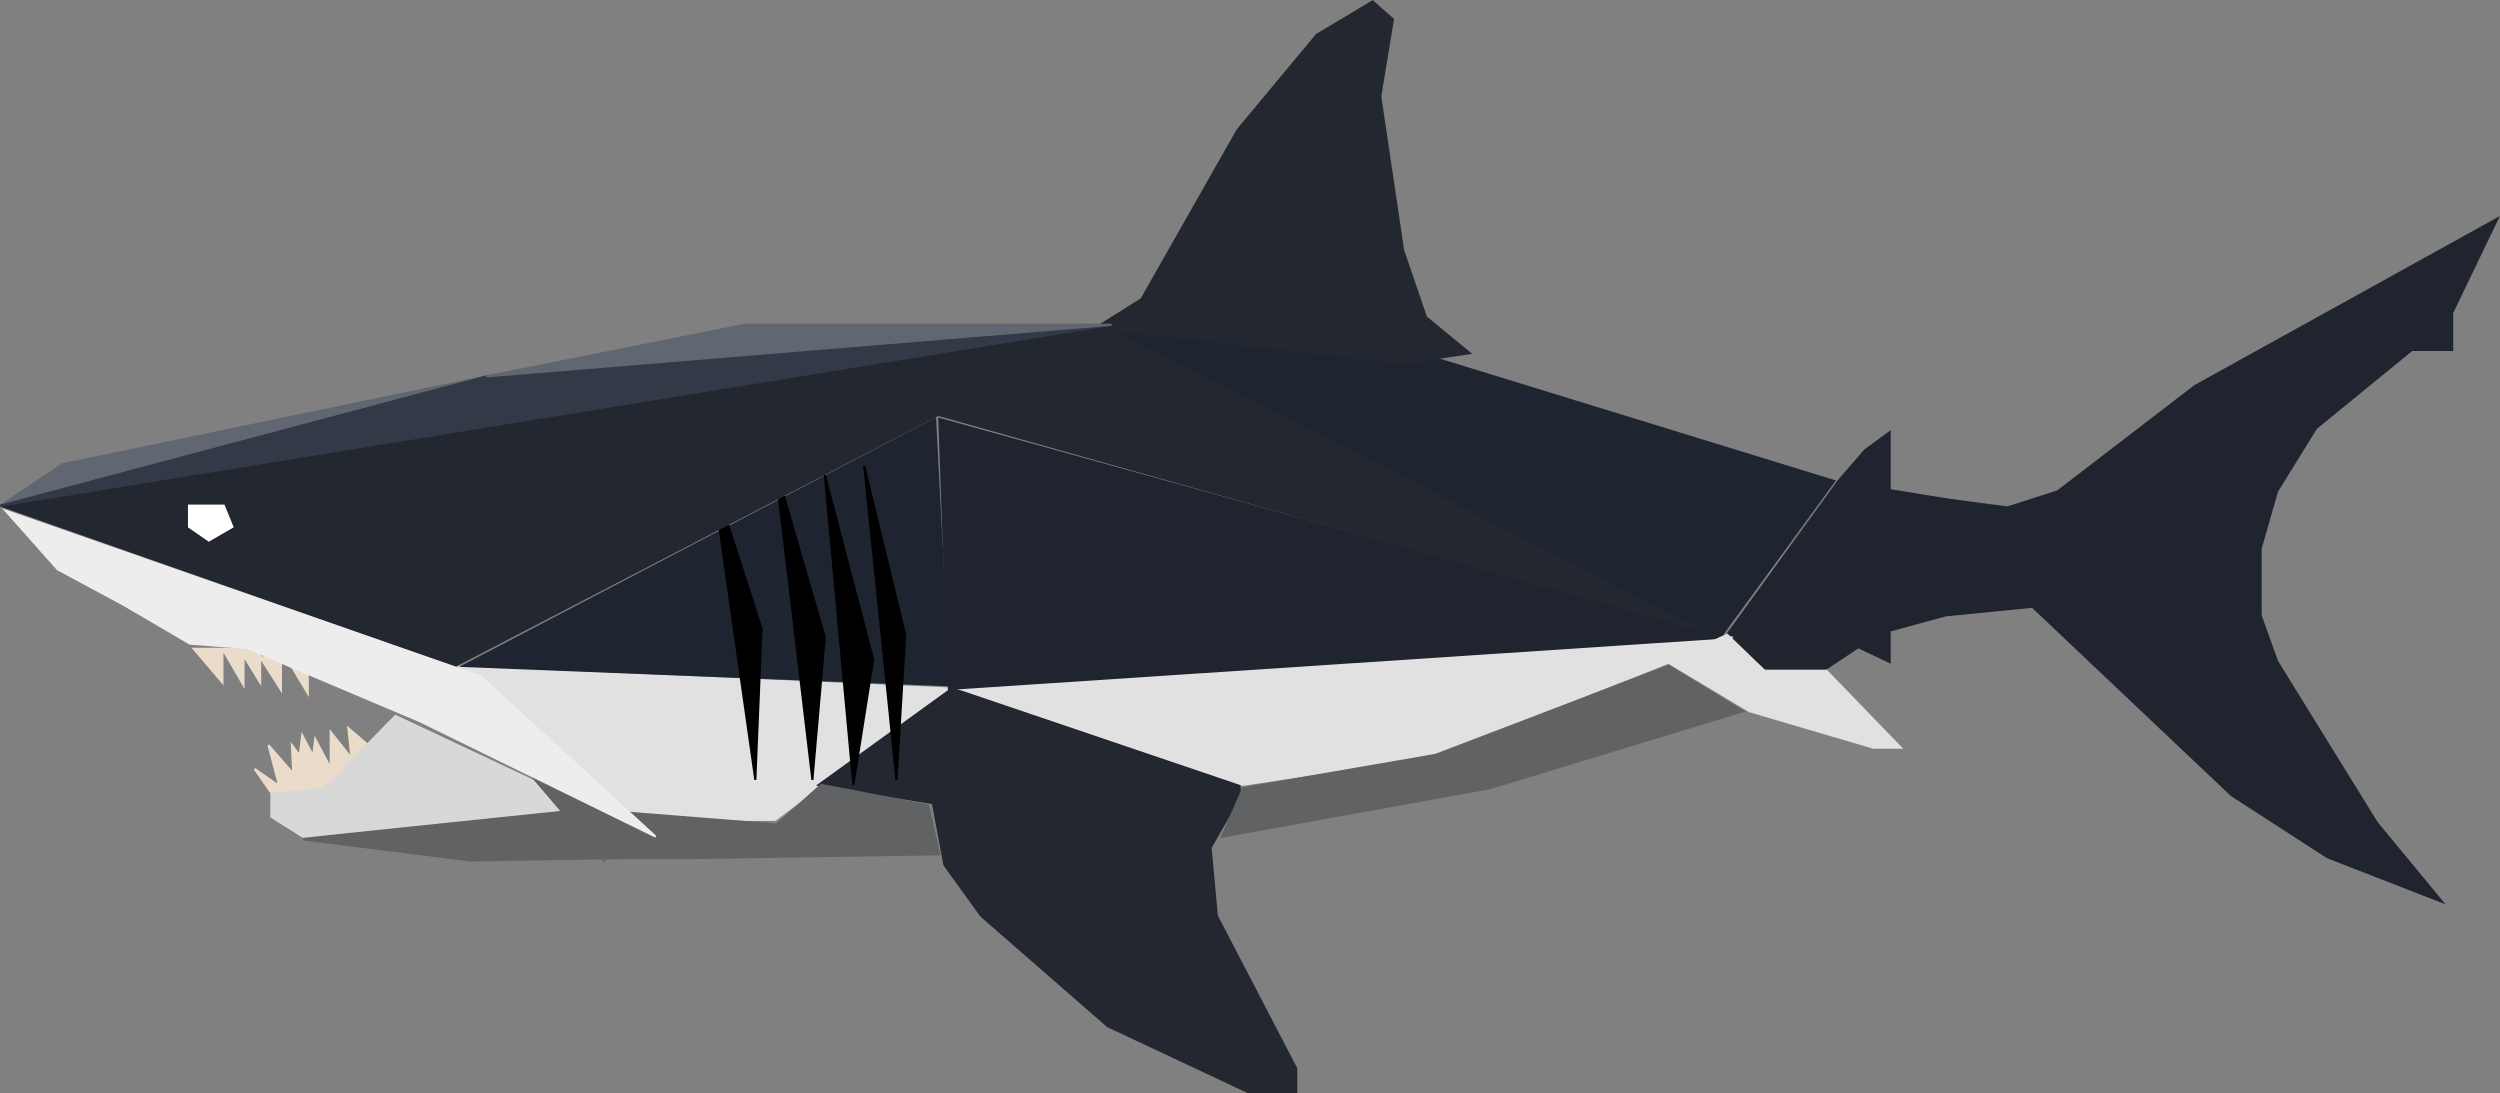 <svg id="Layer_1" data-name="Layer 1" xmlns="http://www.w3.org/2000/svg" viewBox="0 0 1201.41 525.29"><rect x="0" y="0" width="1201.41" height="525.29" fill="#808080" stroke="none"/><defs><style>.cls-1{fill:#20242f;}.cls-10,.cls-12,.cls-14,.cls-15,.cls-17,.cls-19,.cls-2,.cls-21,.cls-23,.cls-4,.cls-6,.cls-8{fill-opacity:0;}.cls-2{stroke:#20242f;}.cls-3{fill:#eadbca;}.cls-4{stroke:#eadbca;}.cls-5{fill:#616263;}.cls-6{stroke:#616263;}.cls-7{fill:#d8d8d8;}.cls-8{stroke:#d8d8d8;}.cls-9{fill:#e1e1e1;}.cls-10{stroke:#e1e1e1;}.cls-11{fill:#232830;}.cls-12{stroke:#232830;}.cls-13{fill:#1f2530;}.cls-14{stroke:#1f2530;}.cls-15{stroke:#000;}.cls-16{fill:#606772;}.cls-17{stroke:#606772;}.cls-18{fill:#333a47;}.cls-19{stroke:#333a47;}.cls-20{fill:#fff;}.cls-21{stroke:#fff;}.cls-22{fill:#ededed;}.cls-23{stroke:#ededed;}</style></defs><title>shark</title><g id="tail"><path id="c2VotibNh" class="cls-1" d="M1265.21,513.35l58.89,7.75,24.13-7.75,66-50.66,145.39-80.47-21.82,45.3V445.4h-19.38l-46,37.55-18.79,30.4-7.87,27.42V573l7.87,22,47.88,77.49L1533,710.65l-55.12-21.46-46.06-29.8-95.73-90.6L1293.7,573Z" transform="translate(-359.38 -277.22)"/><path class="cls-2" d="M1265.21,513.35l58.89,7.75,24.13-7.75,66-50.66,145.39-80.47-21.82,45.3V445.4h-19.38l-46,37.55-18.79,30.4-7.87,27.42V573l7.87,22,47.88,77.49L1533,710.65l-55.12-21.46-46.06-29.8-95.73-90.6L1293.7,573Z" transform="translate(-359.38 -277.22)"/><path id="k38twMFLmb" class="cls-1" d="M1208.7,599.35h27l16.69-11.13,15.09,7.15V580.28l26.23-7.16,31.78-50.85-58-9.54V484.91l-11.92,8.75-12.71,14.73-53.5,73.87Z" transform="translate(-359.38 -277.22)"/><path class="cls-2" d="M1208.7,599.35h27l16.69-11.13,15.09,7.15V580.28l26.23-7.16,31.78-50.85-58-9.54V484.91l-11.92,8.75-12.71,14.73-53.5,73.87Z" transform="translate(-359.38 -277.22)"/></g><g id="jaw"><path id="a7Z5Fd8VvV" class="cls-3" d="M529.89,657.57l-.43-4-11.2,6.48v-3.26l-8,3.69,2.44,2.82-16.69,1-1.55-5.87-5.08-.71-7.68-11,11.85,8.2-5.17-19.64L500.3,649l-.64-13.71,3.7,5,1.26-9.73,5.24,9.89,1-8.08,7.44,14V629l10,12.57-1.52-14.47,16.54,14.3Z" transform="translate(-359.38 -277.22)"/><path class="cls-4" d="M529.89,657.57l-.43-4-11.2,6.48v-3.26l-8,3.69,2.44,2.82-16.69,1-1.55-5.87-5.08-.71-7.68-11,11.85,8.2-5.17-19.64L500.3,649l-.64-13.71,3.7,5,1.26-9.73,5.24,9.89,1-8.08,7.44,14V629l10,12.57-1.52-14.47,16.54,14.3Z" transform="translate(-359.38 -277.22)"/><path id="dMa173Nkd" class="cls-5" d="M585.47,690.74l75.7-1.19-20.87-25.3L505,680.61Z" transform="translate(-359.38 -277.22)"/><path class="cls-6" d="M585.47,690.74l75.7-1.19-20.87-25.3L505,680.61Z" transform="translate(-359.38 -277.22)"/><path id="gCbyfp8aK" class="cls-7" d="M642.38,665l-137.5,14.3-15.09-9.53V658.62l25.44-2.38,34.16-35Z" transform="translate(-359.38 -277.22)"/><path class="cls-8" d="M642.38,665l-137.5,14.3-15.09-9.53V658.62l25.44-2.38,34.16-35Z" transform="translate(-359.38 -277.22)"/></g><g id="body"><polygon class="cls-5" points="290.62 414.78 290.62 376.78 243.62 359.78 290.62 414.78"/><path id="b1n7CnJ12N" class="cls-9" d="M815.4,608.05l-83.49,63.19H666L580.2,597.73Z" transform="translate(-359.38 -277.22)"/><path class="cls-10" d="M815.4,608.05l-83.49,63.19H666L580.2,597.73Z" transform="translate(-359.38 -277.22)"/><path id="a1Dhi4ZQ07" class="cls-11" d="M807.65,663.13l5.61,29.8,17.64,24.44,60.8,53L959.05,802H982.3V790.68l-38.15-73.31-3-32.78,14.3-25-1.78-17.88-137.1-33.38L752.82,654.4Z" transform="translate(-359.38 -277.22)"/><path class="cls-12" d="M807.65,663.13l5.61,29.8,17.64,24.44,60.8,53L959.05,802H982.3V790.68l-38.15-73.31-3-32.78,14.3-25-1.78-17.88-137.1-33.38L752.82,654.4Z" transform="translate(-359.38 -277.22)"/><path id="a19OeP1hZX" class="cls-5" d="M805.41,664.25,754,654.4l-21.32,19.05-90.31-7.15,5.67,23.25h46.5l116.23-1.79Z" transform="translate(-359.38 -277.22)"/><path class="cls-6" d="M805.41,664.25,754,654.4l-21.32,19.05-90.31-7.15,5.67,23.25h46.5l116.23-1.79Z" transform="translate(-359.38 -277.22)"/><path id="c4mrglrhBi" class="cls-13" d="M808.75,478.52l6.65,128-233.46-9.25Z" transform="translate(-359.38 -277.22)"/><path class="cls-14" d="M808.75,478.52l6.65,128-233.46-9.25Z" transform="translate(-359.38 -277.22)"/><path id="f64ecJf9Q7" d="M769.46,654.4l-13.71-149L779,594.18ZM722.37,652,701.51,505.37l23.84,73.91Zm27.42,0L731.91,501.19l23.84,82.33Zm40.41,0L774.7,501.19l19.67,81.07Z" transform="translate(-359.38 -277.22)"/><path class="cls-15" d="M769.46,654.4l-13.71-149L779,594.18ZM722.37,652,701.51,505.37l23.84,73.91Zm27.42,0L731.91,501.19l23.84,82.33Zm40.41,0L774.7,501.19l19.67,81.07Z" transform="translate(-359.38 -277.22)"/><path id="cYC03GHIh" class="cls-9" d="M1192,583.52l-144.24,57L956.71,654.4,815.4,606.48Z" transform="translate(-359.38 -277.22)"/><path class="cls-10" d="M1192,583.52l-144.24,57L956.71,654.4,815.4,606.48Z" transform="translate(-359.38 -277.22)"/><path id="c1oCvxFXFS" class="cls-1" d="M810.78,478.52l378.61,105-374,24.77Z" transform="translate(-359.38 -277.22)"/><path class="cls-2" d="M810.78,478.52l378.61,105-374,24.77Z" transform="translate(-359.38 -277.22)"/><path id="bLtV80klM" class="cls-5" d="M956.71,656l92.49-16,112.06-42.82L1197,619l-121.6,37L946.68,679.29Z" transform="translate(-359.38 -277.22)"/><path class="cls-6" d="M956.71,656l92.49-16,112.06-42.82L1197,619l-121.6,37L946.68,679.29Z" transform="translate(-359.38 -277.22)"/><path id="axiFz8pvp" class="cls-11" d="M1189.39,583.52,810.78,476.73l82.85-43.46Z" transform="translate(-359.38 -277.22)"/><path class="cls-12" d="M1189.39,583.52,810.78,476.73l82.85-43.46Z" transform="translate(-359.38 -277.22)"/><path id="c2Hgrtvmde" class="cls-13" d="M1037,445.69l203.85,62.7-54.84,75.13L890.41,433.27Z" transform="translate(-359.38 -277.22)"/><path class="cls-14" d="M1037,445.69l203.85,62.7-54.84,75.13L890.41,433.27Z" transform="translate(-359.38 -277.22)"/><path id="aAxk9EKr" class="cls-11" d="M1033.68,451.65l32-4.7-21-17.28-11-32.1-11-74.05,6.1-37-9.78-8.63-26.84,16.05-38,45.68L907.93,421l-21.72,13.59Z" transform="translate(-359.38 -277.22)"/><path class="cls-12" d="M1033.68,451.65l32-4.7-21-17.28-11-32.1-11-74.05,6.1-37-9.78-8.63-26.84,16.05-38,45.68L907.93,421l-21.72,13.59Z" transform="translate(-359.38 -277.22)"/><path id="gJ2ctxyat" class="cls-9" d="M1189.39,582.26l17.88,17.28h29.8l35.77,37h-13.12L1200.12,619l-39.34-23.58Z" transform="translate(-359.38 -277.22)"/><path class="cls-10" d="M1189.39,582.26l17.88,17.28h29.8l35.77,37h-13.12L1200.12,619l-39.34-23.58Z" transform="translate(-359.38 -277.22)"/></g><g id="head"><path id="h7ENuWXyC1" class="cls-16" d="M389.46,500.31l203.64-42.2L359.66,520.2Z" transform="translate(-359.38 -277.22)"/><path class="cls-17" d="M389.46,500.31l203.64-42.2L359.66,520.2Z" transform="translate(-359.38 -277.22)"/><path id="b4859pLtz" class="cls-11" d="M893.63,433.27,578.2,597.18l-218.54-77Z" transform="translate(-359.38 -277.22)"/><path class="cls-12" d="M893.63,433.27,578.2,597.18l-218.54-77Z" transform="translate(-359.38 -277.22)"/><path id="b2ZqPvcVEh" class="cls-18" d="M893.63,433.27,593.1,458.11,359.66,520.2Z" transform="translate(-359.38 -277.22)"/><path class="cls-19" d="M893.63,433.27,593.1,458.11,359.66,520.2Z" transform="translate(-359.38 -277.22)"/><path id="g9P6RNZhV" class="cls-20" d="M450.21,530.4l9.54,6.56,11.32-6.56-4.17-10.2H450.21Z" transform="translate(-359.38 -277.22)"/><path class="cls-21" d="M450.21,530.4l9.54,6.56,11.32-6.56-4.17-10.2H450.21Z" transform="translate(-359.38 -277.22)"/><path id="k1rXqa955Z" class="cls-3" d="M499.66,597.73h7.63v12.73Zm-15.26-4.67h10v15.73Zm-8-.84v14.26L466.28,589H484.4v16.22ZM452.45,589h13.83v16.22Z" transform="translate(-359.38 -277.22)"/><path class="cls-4" d="M499.66,597.73h7.63v12.73Zm-15.26-4.67h10v15.73Zm-8-.84v14.26L466.28,589H484.4v16.22ZM452.45,589h13.83v16.22Z" transform="translate(-359.38 -277.22)"/><path id="d1djcSFDAC" class="cls-22" d="M590.24,602.21l84.23,77.08L561.34,623.88,477.8,588.55l-27.11-2-32.21-18.86L387.1,550.83,362,522.58Z" transform="translate(-359.38 -277.22)"/><path class="cls-23" d="M590.24,602.21l84.23,77.08L561.34,623.88,477.8,588.55l-27.11-2-32.21-18.86L387.1,550.83,362,522.58Z" transform="translate(-359.38 -277.22)"/><path id="b5htpH21g9" class="cls-16" d="M717.29,433.27H893.63L593.1,458.11Z" transform="translate(-359.38 -277.22)"/><path class="cls-17" d="M717.29,433.27H893.63L593.1,458.11Z" transform="translate(-359.38 -277.22)"/></g></svg>